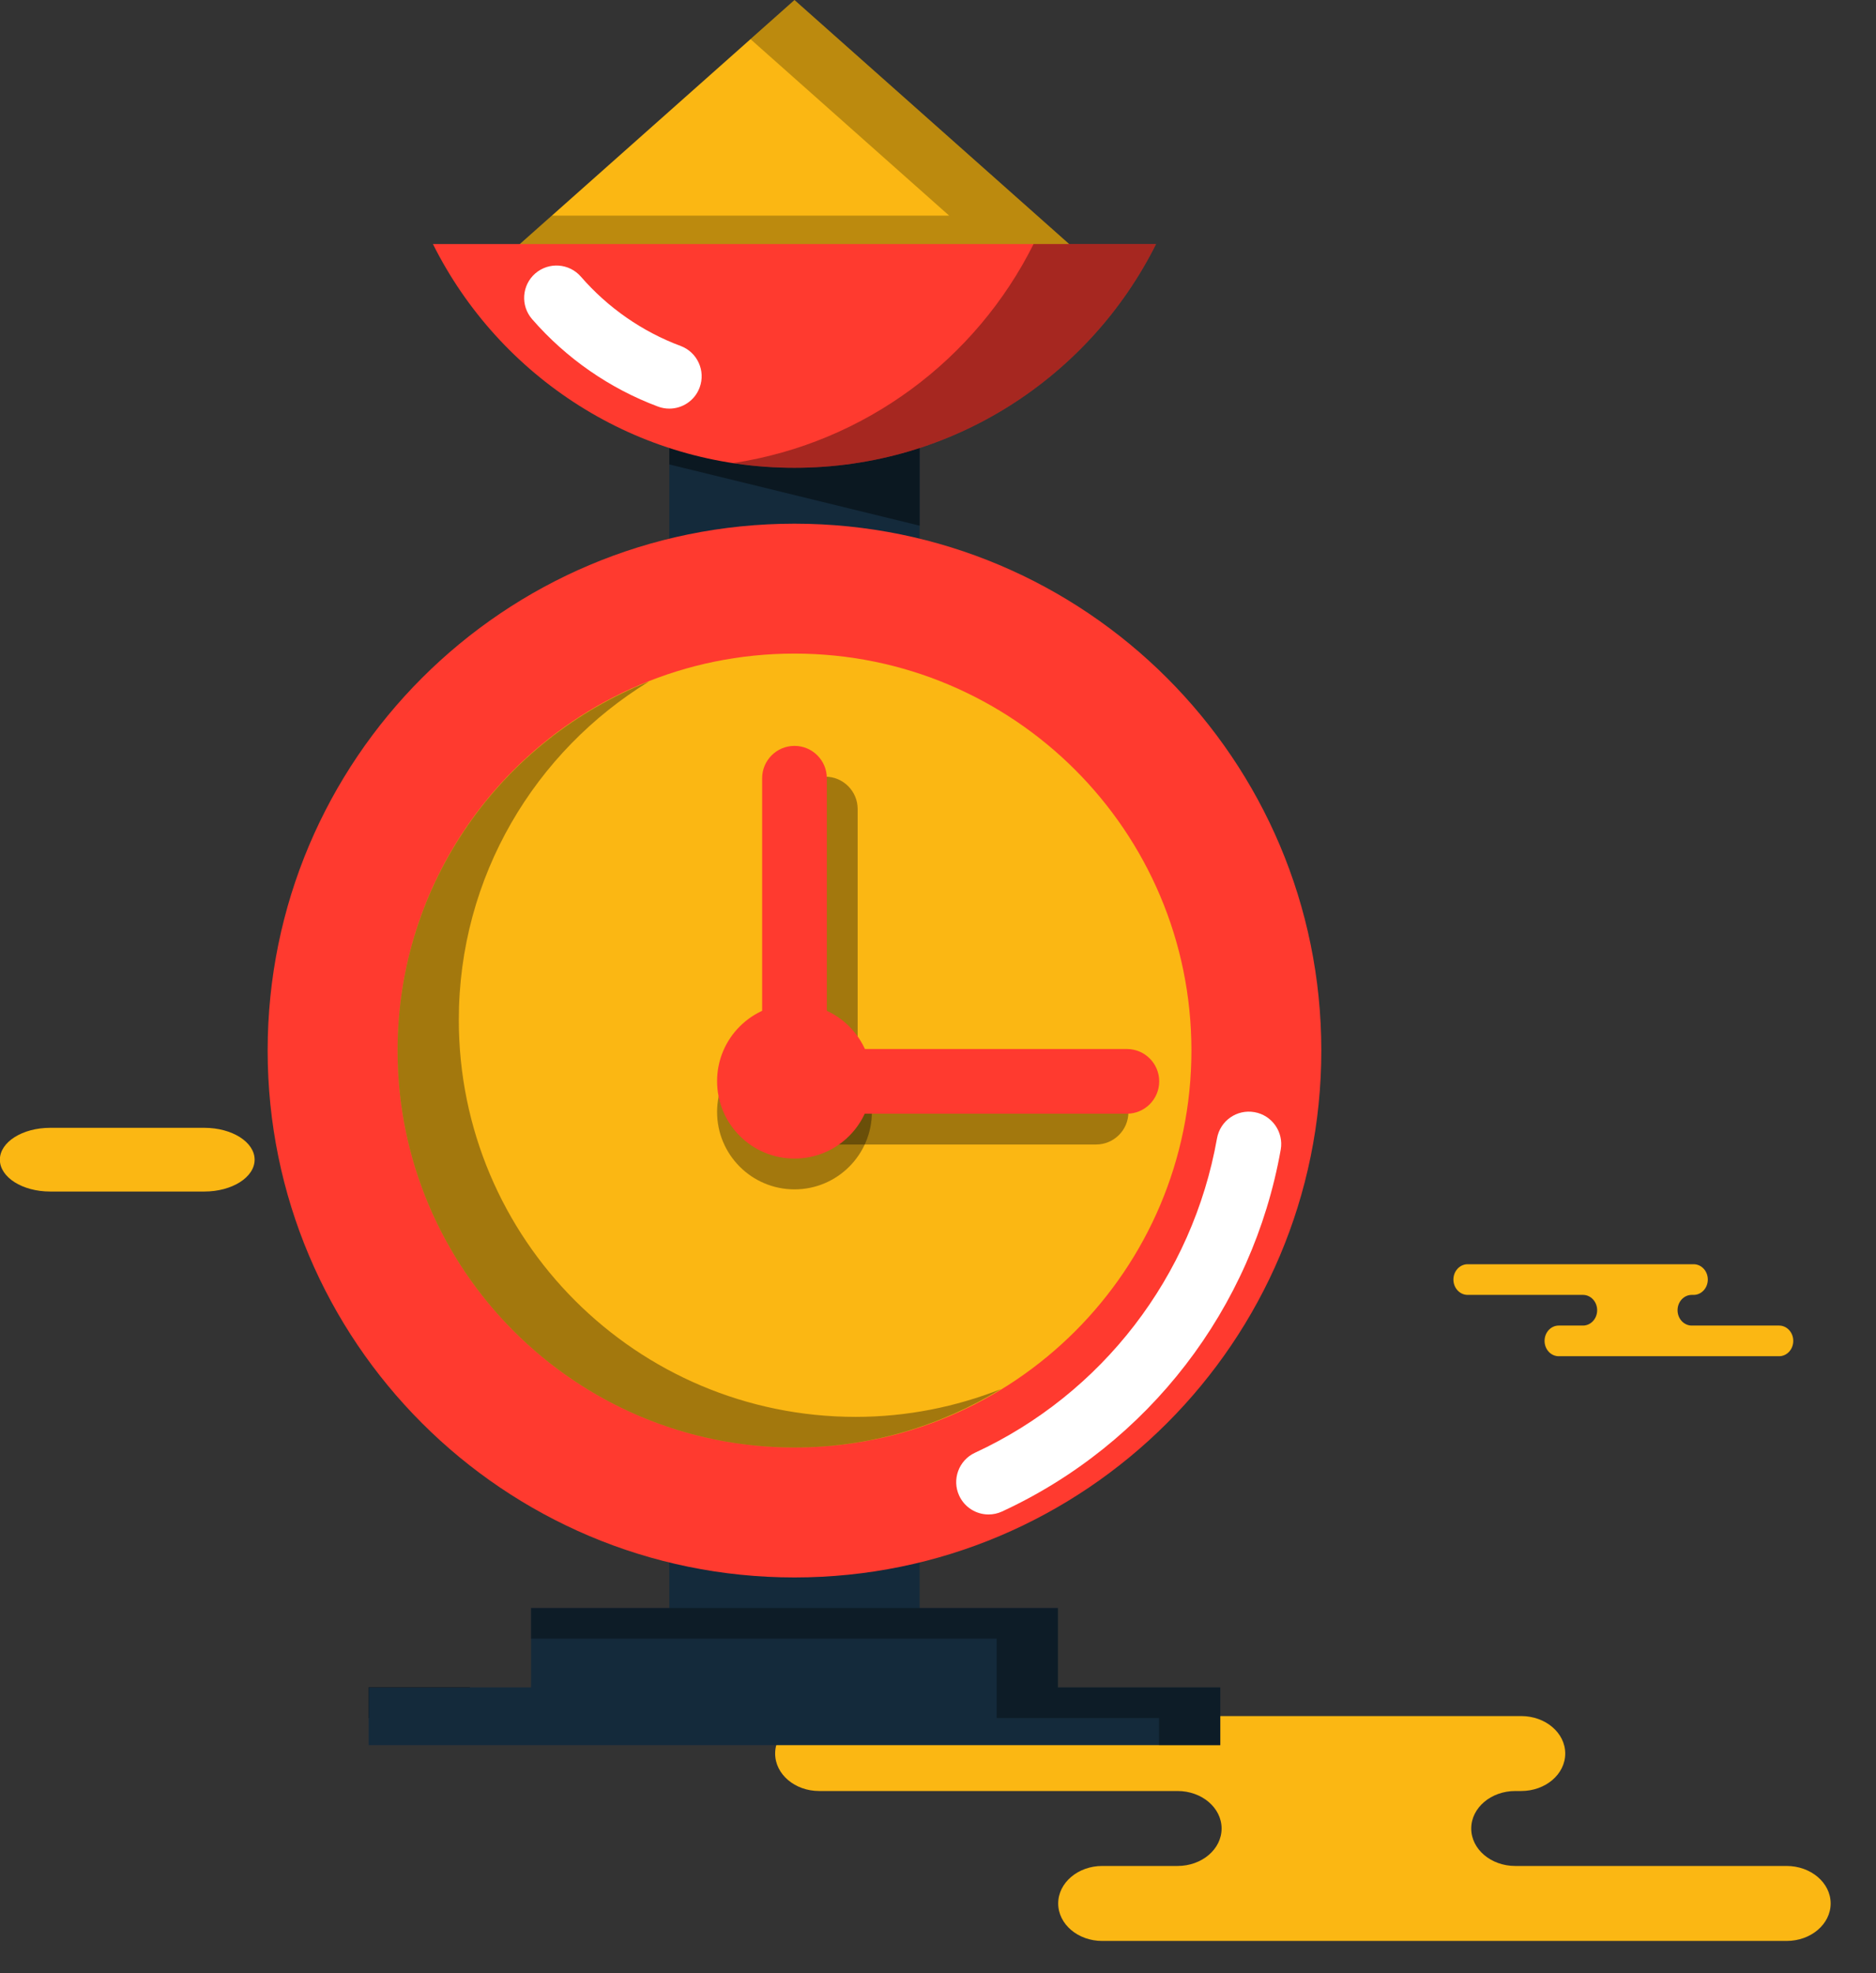 <svg xmlns="http://www.w3.org/2000/svg" xmlns:xlink="http://www.w3.org/1999/xlink" preserveAspectRatio="xMidYMid" width="58" height="61" viewBox="0 0 58 61">
  <rect x="0" y="0" width="58" height="61" fill="#333333" stroke="none"/>
  <defs>
    <style>

      .cls-3 {
        fill: #fbb713;
      }

      .cls-6 {
        fill: #020403;
      }

      .cls-7 {
        fill: #142a3b;
      }

      .cls-8 {
        fill: #020403;
        opacity: 0.45;
      }

      .cls-10 {
        fill: #ff3a2f;
      }

      .cls-11 {
        fill: #ffffff;
      }

      .cls-13 {
        fill: #020403;
        opacity: 0.35;
      }

      .cls-18 {
        fill: #020403;
        opacity: 0.25;
      }
    </style>
  </defs>
  <g id="group-73svg">
    <path d="M43.128,53.050 C43.128,53.050 47.030,53.050 47.030,53.050 C47.782,53.050 48.392,53.568 48.392,54.209 C48.392,54.849 47.782,55.367 47.030,55.367 C47.030,55.367 46.848,55.367 46.848,55.367 C46.096,55.367 45.486,55.886 45.486,56.526 C45.486,57.166 46.096,57.684 46.848,57.684 C46.848,57.684 55.235,57.684 55.235,57.684 C55.988,57.684 56.598,58.204 56.598,58.843 C56.598,59.483 55.988,60.002 55.235,60.002 C55.235,60.002 45.156,60.002 45.156,60.002 C45.156,60.002 34.078,60.002 34.078,60.002 C33.326,60.002 32.716,59.483 32.716,58.843 C32.716,58.204 33.326,57.684 34.078,57.684 C34.078,57.684 36.406,57.684 36.406,57.684 C37.158,57.684 37.768,57.166 37.768,56.526 C37.768,55.886 37.158,55.367 36.406,55.367 C36.406,55.367 25.327,55.367 25.327,55.367 C24.575,55.367 23.965,54.849 23.965,54.209 C23.965,53.568 24.575,53.050 25.327,53.050 C25.327,53.050 27.945,53.050 27.945,53.050 C27.945,53.050 43.128,53.050 43.128,53.050 Z" id="path-1" class="cls-3" fill-rule="evenodd"/>
    <path d="M51.105,39.082 C51.105,39.082 52.362,39.082 52.362,39.082 C52.604,39.082 52.800,39.294 52.800,39.556 C52.800,39.817 52.604,40.030 52.362,40.030 C52.362,40.030 52.303,40.030 52.303,40.030 C52.061,40.030 51.865,40.242 51.865,40.504 C51.865,40.766 52.061,40.978 52.303,40.978 C52.303,40.978 55.003,40.978 55.003,40.978 C55.246,40.978 55.442,41.190 55.442,41.452 C55.442,41.714 55.246,41.926 55.003,41.926 C55.003,41.926 51.758,41.926 51.758,41.926 C51.758,41.926 48.191,41.926 48.191,41.926 C47.949,41.926 47.753,41.714 47.753,41.452 C47.753,41.190 47.949,40.978 48.191,40.978 C48.191,40.978 48.941,40.978 48.941,40.978 C49.183,40.978 49.379,40.766 49.379,40.504 C49.379,40.242 49.183,40.030 48.941,40.030 C48.941,40.030 45.374,40.030 45.374,40.030 C45.132,40.030 44.935,39.817 44.935,39.556 C44.935,39.294 45.132,39.082 45.374,39.082 C45.374,39.082 46.217,39.082 46.217,39.082 C46.217,39.082 51.105,39.082 51.105,39.082 Z" id="path-2" class="cls-3" fill-rule="evenodd"/>
    <path d="M6.317,36.835 C7.176,36.835 7.872,36.394 7.872,35.850 C7.872,35.306 7.176,34.865 6.317,34.865 C6.317,34.865 1.551,34.865 1.551,34.865 C0.692,34.865 -0.004,35.306 -0.004,35.850 C-0.004,36.394 0.692,36.835 1.551,36.835 C1.551,36.835 6.317,36.835 6.317,36.835 Z" id="path-3" class="cls-3" fill-rule="evenodd"/>
    <path d="M14.526,53.111 C14.526,53.111 14.526,52.165 14.526,52.165 C14.526,52.165 11.399,52.165 11.399,52.165 C11.399,52.165 11.399,53.111 11.399,53.111 C11.399,53.111 14.526,53.111 14.526,53.111 Z" id="path-4" class="cls-6" fill-rule="evenodd"/>
    <path d="M28.433,17.362 C28.433,17.362 20.693,17.362 20.693,17.362 C20.693,17.362 20.693,13.411 20.693,13.411 C20.693,13.411 28.433,13.411 28.433,13.411 C28.433,13.411 28.433,17.362 28.433,17.362 Z" id="path-5" class="cls-7" fill-rule="evenodd"/>
    <path d="M20.693,13.411 C20.693,13.411 20.693,14.358 20.693,14.358 C20.693,14.358 28.433,16.251 28.433,16.251 C28.433,16.251 28.433,13.411 28.433,13.411 C28.433,13.411 20.693,13.411 20.693,13.411 Z" id="path-6" class="cls-8" fill-rule="evenodd"/>
    <path d="M28.433,51.434 C28.433,51.434 20.693,51.434 20.693,51.434 C20.693,51.434 20.693,47.484 20.693,47.484 C20.693,47.484 28.433,47.484 28.433,47.484 C28.433,47.484 28.433,51.434 28.433,51.434 Z" id="path-7" class="cls-7" fill-rule="evenodd"/>
    <path d="M40.851,32.476 C40.851,41.472 33.559,48.765 24.563,48.765 C15.568,48.765 8.275,41.472 8.275,32.476 C8.275,23.481 15.568,16.189 24.563,16.189 C33.559,16.189 40.851,23.481 40.851,32.476 Z" id="path-8" class="cls-10" fill-rule="evenodd"/>
    <path d="M30.563,46.818 C30.186,46.818 29.825,46.603 29.655,46.237 C29.423,45.737 29.642,45.142 30.143,44.910 C34.072,43.091 36.869,39.458 37.626,35.191 C37.723,34.648 38.239,34.283 38.786,34.381 C39.329,34.477 39.692,34.997 39.596,35.540 C38.724,40.450 35.505,44.632 30.983,46.725 C30.847,46.788 30.704,46.818 30.563,46.818 Z" id="path-9" class="cls-11" fill-rule="evenodd"/>
    <path d="M36.835,32.476 C36.835,39.254 31.341,44.748 24.563,44.748 C17.786,44.748 12.291,39.254 12.291,32.476 C12.291,25.699 17.786,20.205 24.563,20.205 C31.341,20.205 36.835,25.699 36.835,32.476 Z" id="path-10" class="cls-3" fill-rule="evenodd"/>
    <path d="M26.456,43.801 C19.679,43.801 14.185,38.308 14.185,31.530 C14.185,27.095 16.545,23.221 20.070,21.065 C15.518,22.860 12.291,27.286 12.291,32.476 C12.291,39.254 17.786,44.748 24.563,44.748 C26.906,44.748 29.087,44.080 30.949,42.941 C29.556,43.490 28.044,43.801 26.456,43.801 Z" id="path-11" class="cls-13" fill-rule="evenodd"/>
    <path d="M26.956,34.375 C26.956,35.696 25.885,36.768 24.563,36.768 C23.242,36.768 22.170,35.696 22.170,34.375 C22.170,33.054 23.242,31.983 24.563,31.983 C25.885,31.983 26.956,33.054 26.956,34.375 Z" id="path-12" class="cls-13" fill-rule="evenodd"/>
    <path d="M33.887,35.381 C33.887,35.381 24.516,35.381 24.516,35.381 C24.516,35.381 24.516,25.010 24.516,25.010 C24.516,24.458 24.963,24.010 25.516,24.010 C26.068,24.010 26.516,24.458 26.516,25.010 C26.516,25.010 26.516,33.381 26.516,33.381 C26.516,33.381 33.887,33.381 33.887,33.381 C34.439,33.381 34.887,33.829 34.887,34.381 C34.887,34.933 34.439,35.381 33.887,35.381 Z" id="path-13" class="cls-13" fill-rule="evenodd"/>
    <path d="M26.956,33.423 C26.956,34.745 25.885,35.816 24.563,35.816 C23.242,35.816 22.170,34.745 22.170,33.423 C22.170,32.101 23.242,31.030 24.563,31.030 C25.885,31.030 26.956,32.101 26.956,33.423 Z" id="path-14" class="cls-10" fill-rule="evenodd"/>
    <path d="M15.996,7.613 C15.996,7.613 24.563,0.002 24.563,0.002 C24.563,0.002 33.131,7.613 33.131,7.613 C33.131,7.613 15.996,7.613 15.996,7.613 Z" id="path-15" class="cls-3" fill-rule="evenodd"/>
    <path d="M24.563,0.002 C24.563,0.002 23.203,1.210 23.203,1.210 C23.203,1.210 29.345,6.666 29.345,6.666 C29.345,6.666 17.061,6.666 17.061,6.666 C17.061,6.666 15.996,7.613 15.996,7.613 C15.996,7.613 33.131,7.613 33.131,7.613 C33.131,7.613 24.563,0.002 24.563,0.002 Z" id="path-16" class="cls-18" fill-rule="evenodd"/>
    <path d="M13.385,7.545 C15.433,11.645 19.668,14.461 24.563,14.461 C29.458,14.461 33.693,11.645 35.741,7.545 C35.741,7.545 13.385,7.545 13.385,7.545 Z" id="path-17" class="cls-10" fill-rule="evenodd"/>
    <path d="M20.693,12.632 C20.577,12.632 20.459,12.612 20.344,12.569 C18.849,12.011 17.502,11.076 16.450,9.865 C16.088,9.447 16.132,8.816 16.549,8.453 C16.967,8.092 17.598,8.136 17.960,8.553 C18.793,9.513 19.859,10.254 21.043,10.695 C21.560,10.888 21.823,11.464 21.630,11.981 C21.480,12.384 21.099,12.632 20.693,12.632 Z" id="path-18" class="cls-11" fill-rule="evenodd"/>
    <path d="M31.955,7.544 C30.177,11.105 26.747,13.695 22.670,14.315 C23.288,14.410 23.919,14.461 24.563,14.461 C29.458,14.461 33.693,11.645 35.741,7.544 C35.741,7.544 31.955,7.544 31.955,7.544 Z" id="path-19" class="cls-13" fill-rule="evenodd"/>
    <path d="M32.707,52.165 C32.707,52.165 32.707,49.710 32.707,49.710 C32.707,49.710 16.419,49.710 16.419,49.710 C16.419,49.710 16.419,52.165 16.419,52.165 C16.419,52.165 11.399,52.165 11.399,52.165 C11.399,52.165 11.399,53.950 11.399,53.950 C11.399,53.950 37.727,53.950 37.727,53.950 C37.727,53.950 37.727,52.165 37.727,52.165 C37.727,52.165 32.707,52.165 32.707,52.165 Z" id="path-20" class="cls-7" fill-rule="evenodd"/>
    <path d="M32.707,52.165 C32.707,52.165 32.707,49.710 32.707,49.710 C32.707,49.710 16.419,49.710 16.419,49.710 C16.419,49.710 16.419,50.657 16.419,50.657 C16.419,50.657 30.814,50.657 30.814,50.657 C30.814,50.657 30.814,53.111 30.814,53.111 C30.814,53.111 35.834,53.111 35.834,53.111 C35.834,53.111 35.834,53.950 35.834,53.950 C35.834,53.950 37.727,53.950 37.727,53.950 C37.727,53.950 37.727,52.165 37.727,52.165 C37.727,52.165 32.707,52.165 32.707,52.165 Z" id="path-21" class="cls-13" fill-rule="evenodd"/>
    <path d="M34.839,34.429 C34.839,34.429 23.563,34.429 23.563,34.429 C23.563,34.429 23.563,24.058 23.563,24.058 C23.563,23.506 24.011,23.058 24.563,23.058 C25.115,23.058 25.563,23.506 25.563,24.058 C25.563,24.058 25.563,32.429 25.563,32.429 C25.563,32.429 34.839,32.429 34.839,32.429 C35.392,32.429 35.839,32.876 35.839,33.429 C35.839,33.981 35.392,34.429 34.839,34.429 Z" id="path-22" class="cls-10" fill-rule="evenodd"/>
  </g>
</svg>

